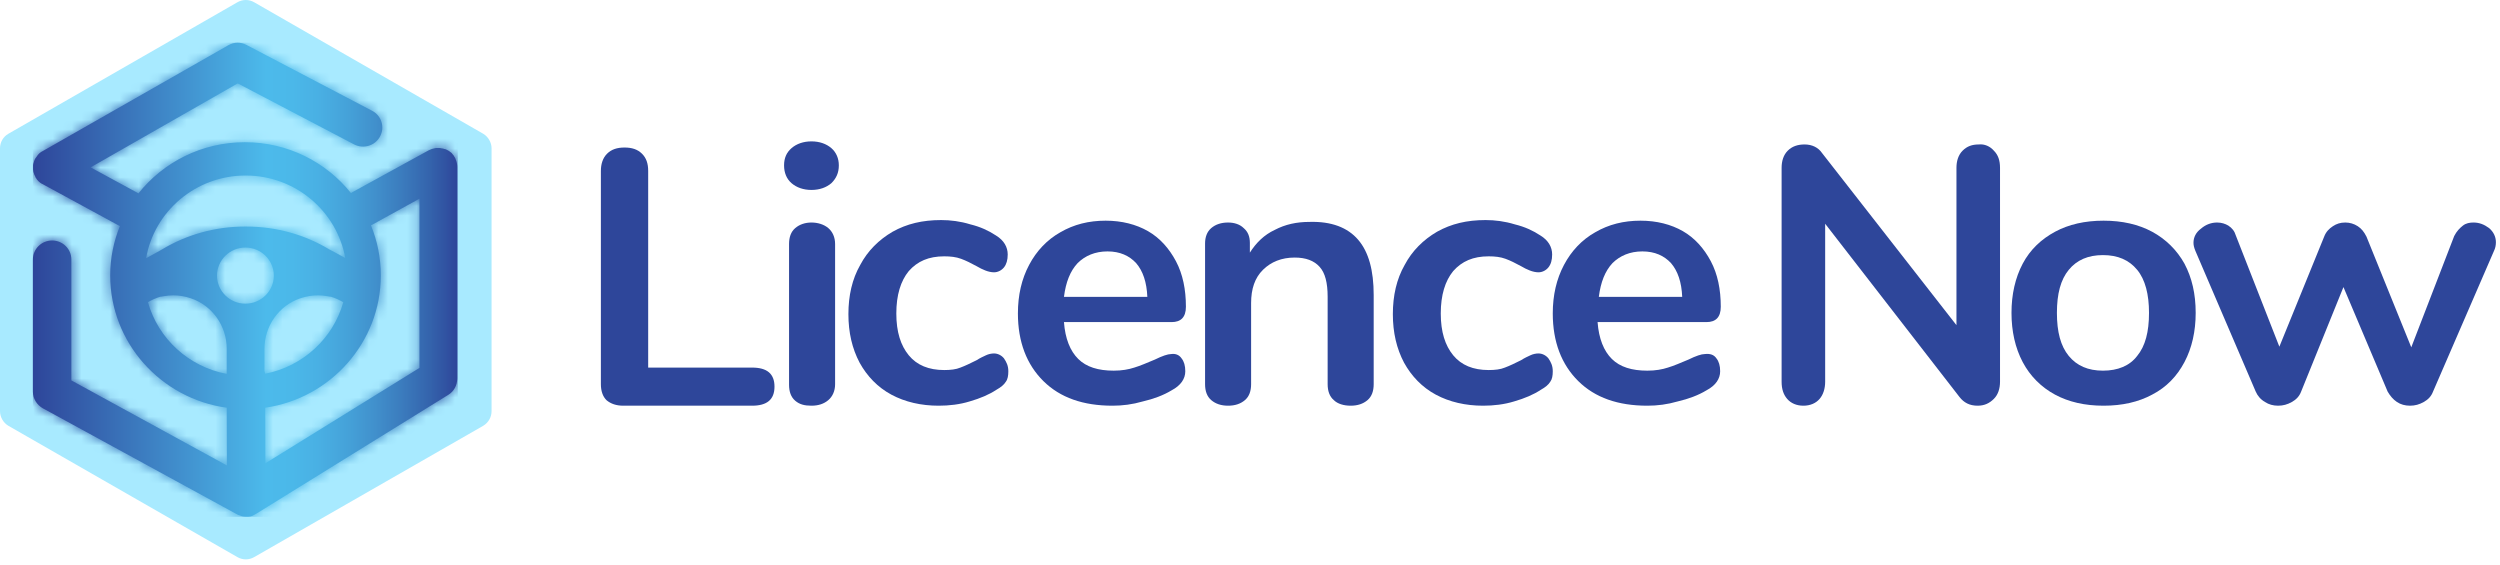 <svg width="261" height="59" viewBox="0 0 261 59" fill="none" xmlns="http://www.w3.org/2000/svg">
<path d="M63.317 41.778C62.927 41.392 62.732 40.815 62.732 40.109V17.841C62.732 17.135 62.927 16.493 63.382 16.044C63.837 15.595 64.421 15.402 65.201 15.402C65.981 15.402 66.565 15.595 67.02 16.044C67.475 16.493 67.67 17.07 67.67 17.841V38.376H78.518C80.077 38.376 80.857 39.018 80.857 40.366C80.857 41.713 80.077 42.355 78.518 42.355H65.071C64.356 42.355 63.772 42.163 63.317 41.778Z" fill="#2E469A"/>
<path d="M82.637 19.124C82.117 18.675 81.857 18.033 81.857 17.263C81.857 16.493 82.117 15.915 82.637 15.466C83.157 15.017 83.871 14.76 84.716 14.76C85.56 14.76 86.275 15.017 86.795 15.466C87.314 15.915 87.574 16.557 87.574 17.263C87.574 18.033 87.314 18.611 86.795 19.124C86.275 19.573 85.56 19.83 84.716 19.83C83.871 19.83 83.157 19.573 82.637 19.124ZM83.027 41.842C82.572 41.457 82.377 40.879 82.377 40.173V25.477C82.377 24.771 82.572 24.194 83.027 23.809C83.481 23.424 84.066 23.231 84.716 23.231C85.365 23.231 86.015 23.424 86.47 23.809C86.924 24.194 87.184 24.771 87.184 25.477V40.109C87.184 40.815 86.924 41.392 86.47 41.778C86.015 42.163 85.43 42.355 84.716 42.355C84.001 42.355 83.481 42.227 83.027 41.842Z" fill="#2E469A"/>
<path d="M93.057 41.2C91.627 40.43 90.523 39.275 89.743 37.863C88.964 36.387 88.574 34.718 88.574 32.793C88.574 30.868 88.964 29.135 89.808 27.659C90.588 26.183 91.757 25.028 93.187 24.194C94.681 23.36 96.305 22.975 98.254 22.975C99.228 22.975 100.267 23.103 101.307 23.424C102.346 23.68 103.191 24.066 103.97 24.579C104.815 25.092 105.205 25.798 105.205 26.568C105.205 27.146 105.075 27.595 104.815 27.916C104.555 28.237 104.165 28.429 103.775 28.429C103.516 28.429 103.191 28.365 102.866 28.237C102.541 28.108 102.281 27.98 101.956 27.788C101.372 27.467 100.852 27.21 100.332 27.018C99.813 26.825 99.228 26.761 98.578 26.761C96.954 26.761 95.785 27.274 94.876 28.301C94.031 29.328 93.576 30.804 93.576 32.729C93.576 34.654 94.031 36.066 94.876 37.093C95.72 38.12 96.954 38.633 98.578 38.633C99.228 38.633 99.813 38.569 100.267 38.376C100.787 38.184 101.307 37.927 101.956 37.606C102.346 37.35 102.671 37.221 102.931 37.093C103.191 36.965 103.516 36.9 103.775 36.9C104.165 36.9 104.555 37.093 104.815 37.414C105.075 37.799 105.27 38.184 105.27 38.761C105.27 39.211 105.205 39.596 105.01 39.852C104.815 40.173 104.49 40.43 104.035 40.687C103.256 41.2 102.346 41.585 101.242 41.906C100.203 42.227 99.098 42.355 97.994 42.355C96.175 42.355 94.486 41.97 93.057 41.2Z" fill="#2E469A"/>
<path d="M123.355 37.414C123.615 37.735 123.744 38.184 123.744 38.761C123.744 39.532 123.29 40.237 122.315 40.751C121.471 41.264 120.431 41.649 119.327 41.906C118.223 42.227 117.183 42.355 116.144 42.355C113.091 42.355 110.687 41.521 108.933 39.788C107.179 38.056 106.27 35.681 106.27 32.729C106.27 30.804 106.659 29.135 107.439 27.659C108.218 26.183 109.323 25.028 110.687 24.258C112.116 23.424 113.675 23.039 115.429 23.039C117.118 23.039 118.612 23.424 119.847 24.13C121.081 24.836 122.055 25.927 122.77 27.274C123.485 28.622 123.809 30.226 123.809 32.023C123.809 33.114 123.29 33.627 122.315 33.627H111.077C111.207 35.36 111.726 36.644 112.571 37.478C113.415 38.312 114.65 38.697 116.274 38.697C117.118 38.697 117.833 38.569 118.418 38.376C119.067 38.184 119.782 37.863 120.561 37.542C121.341 37.157 121.925 36.965 122.25 36.965C122.705 36.9 123.095 37.029 123.355 37.414ZM112.506 27.467C111.726 28.301 111.272 29.456 111.077 30.996H119.782C119.717 29.456 119.327 28.301 118.612 27.467C117.898 26.697 116.923 26.247 115.624 26.247C114.325 26.247 113.285 26.697 112.506 27.467Z" fill="#2E469A"/>
<path d="M141.789 25.028C142.894 26.311 143.413 28.237 143.413 30.804V40.109C143.413 40.815 143.219 41.392 142.764 41.777C142.309 42.163 141.724 42.355 141.01 42.355C140.295 42.355 139.646 42.163 139.256 41.777C138.801 41.392 138.606 40.815 138.606 40.109V30.996C138.606 29.52 138.346 28.493 137.762 27.852C137.177 27.21 136.333 26.889 135.163 26.889C133.799 26.889 132.695 27.338 131.85 28.172C131.006 29.007 130.616 30.162 130.616 31.638V40.109C130.616 40.815 130.421 41.392 129.966 41.777C129.511 42.163 128.927 42.355 128.212 42.355C127.498 42.355 126.913 42.163 126.458 41.777C126.003 41.392 125.809 40.815 125.809 40.109V25.413C125.809 24.771 126.003 24.194 126.458 23.809C126.913 23.424 127.498 23.231 128.212 23.231C128.862 23.231 129.446 23.424 129.836 23.809C130.291 24.194 130.486 24.707 130.486 25.349V26.376C131.136 25.349 131.98 24.515 133.084 24.001C134.189 23.424 135.358 23.167 136.722 23.167C138.996 23.103 140.685 23.744 141.789 25.028Z" fill="#2E469A"/>
<path d="M149.896 41.2C148.467 40.43 147.363 39.275 146.583 37.863C145.804 36.387 145.414 34.718 145.414 32.793C145.414 30.868 145.804 29.135 146.648 27.659C147.428 26.183 148.597 25.028 150.026 24.194C151.521 23.36 153.145 22.975 155.093 22.975C156.068 22.975 157.107 23.103 158.147 23.424C159.186 23.68 160.031 24.066 160.81 24.579C161.655 25.092 162.044 25.798 162.044 26.568C162.044 27.146 161.915 27.595 161.655 27.916C161.395 28.237 161.005 28.429 160.615 28.429C160.355 28.429 160.031 28.365 159.706 28.237C159.381 28.108 159.121 27.98 158.796 27.788C158.212 27.467 157.692 27.21 157.172 27.018C156.653 26.825 156.068 26.761 155.418 26.761C153.794 26.761 152.625 27.274 151.715 28.301C150.871 29.328 150.416 30.804 150.416 32.729C150.416 34.654 150.871 36.066 151.715 37.093C152.56 38.12 153.794 38.633 155.418 38.633C156.068 38.633 156.653 38.569 157.107 38.376C157.627 38.184 158.147 37.927 158.796 37.606C159.186 37.35 159.511 37.221 159.771 37.093C160.031 36.965 160.355 36.9 160.615 36.9C161.005 36.9 161.395 37.093 161.655 37.414C161.915 37.799 162.109 38.184 162.109 38.761C162.109 39.211 162.044 39.596 161.85 39.852C161.655 40.173 161.33 40.43 160.875 40.687C160.096 41.2 159.186 41.585 158.082 41.906C157.042 42.227 155.938 42.355 154.834 42.355C153.015 42.355 151.326 41.97 149.896 41.2Z" fill="#2E469A"/>
<path d="M179.195 37.414C179.454 37.735 179.584 38.184 179.584 38.761C179.584 39.532 179.13 40.237 178.155 40.751C177.311 41.264 176.271 41.649 175.167 41.906C174.062 42.227 173.023 42.355 171.984 42.355C168.93 42.355 166.527 41.521 164.773 39.788C163.019 38.056 162.109 35.681 162.109 32.729C162.109 30.804 162.499 29.135 163.279 27.659C164.058 26.183 165.163 25.028 166.527 24.258C167.956 23.424 169.515 23.039 171.269 23.039C172.958 23.039 174.452 23.424 175.687 24.13C176.921 24.836 177.895 25.927 178.61 27.274C179.324 28.622 179.649 30.226 179.649 32.023C179.649 33.114 179.13 33.627 178.155 33.627H166.787C166.917 35.36 167.436 36.644 168.281 37.478C169.125 38.312 170.36 38.697 171.984 38.697C172.828 38.697 173.543 38.569 174.127 38.376C174.777 38.184 175.492 37.863 176.271 37.542C177.051 37.157 177.635 36.965 177.96 36.965C178.545 36.9 178.935 37.029 179.195 37.414ZM168.346 27.467C167.566 28.301 167.111 29.456 166.917 30.996H175.622C175.557 29.456 175.167 28.301 174.452 27.467C173.738 26.697 172.763 26.247 171.464 26.247C170.165 26.247 169.125 26.697 168.346 27.467Z" fill="#2E469A"/>
<path d="M208.152 15.723C208.607 16.172 208.802 16.75 208.802 17.52V39.852C208.802 40.558 208.607 41.2 208.152 41.649C207.697 42.098 207.178 42.355 206.463 42.355C205.619 42.355 205.034 42.034 204.579 41.456L190.547 23.36V39.852C190.547 40.558 190.352 41.2 189.963 41.649C189.573 42.098 188.988 42.355 188.274 42.355C187.559 42.355 186.974 42.098 186.585 41.649C186.195 41.2 186 40.622 186 39.852V17.52C186 16.814 186.195 16.172 186.65 15.723C187.104 15.274 187.689 15.081 188.404 15.081C189.183 15.081 189.833 15.402 190.223 15.979L204.254 33.948V17.52C204.254 16.814 204.449 16.172 204.904 15.723C205.359 15.274 205.879 15.081 206.593 15.081C207.178 15.017 207.762 15.274 208.152 15.723Z" fill="#2E469A"/>
<path d="M214.547 41.2C213.118 40.43 211.949 39.275 211.169 37.799C210.39 36.323 210 34.59 210 32.665C210 30.739 210.39 29.007 211.169 27.531C211.949 26.055 213.118 24.964 214.547 24.194C215.977 23.424 217.666 23.039 219.614 23.039C221.563 23.039 223.252 23.424 224.682 24.194C226.111 24.964 227.28 26.119 228.06 27.531C228.839 29.007 229.229 30.675 229.229 32.665C229.229 34.59 228.839 36.323 228.06 37.799C227.28 39.275 226.176 40.43 224.682 41.2C223.252 41.97 221.563 42.355 219.614 42.355C217.666 42.355 215.977 41.97 214.547 41.2ZM223.122 37.157C223.967 36.13 224.357 34.654 224.357 32.665C224.357 30.739 223.967 29.199 223.122 28.172C222.278 27.146 221.109 26.632 219.549 26.632C217.99 26.632 216.821 27.146 215.977 28.172C215.132 29.199 214.742 30.675 214.742 32.665C214.742 34.654 215.132 36.13 215.977 37.157C216.821 38.184 217.99 38.697 219.549 38.697C221.109 38.697 222.343 38.184 223.122 37.157Z" fill="#2E469A"/>
<path d="M257.129 23.552C257.454 23.295 257.843 23.231 258.233 23.231C258.818 23.231 259.337 23.424 259.857 23.809C260.312 24.194 260.572 24.707 260.572 25.285C260.572 25.606 260.507 25.927 260.377 26.183L254.011 40.879C253.816 41.392 253.491 41.713 253.036 41.97C252.581 42.227 252.127 42.355 251.607 42.355C251.087 42.355 250.633 42.227 250.243 41.97C249.853 41.713 249.528 41.328 249.268 40.879L244.656 29.97L240.239 40.879C240.044 41.392 239.719 41.713 239.264 41.97C238.809 42.227 238.355 42.355 237.835 42.355C237.315 42.355 236.86 42.227 236.471 41.97C236.016 41.713 235.691 41.328 235.496 40.879L229.195 26.183C229.065 25.862 229 25.606 229 25.349C229 24.771 229.26 24.258 229.78 23.873C230.299 23.424 230.884 23.231 231.469 23.231C231.923 23.231 232.313 23.36 232.638 23.552C233.028 23.809 233.288 24.13 233.417 24.579L237.965 36.194L242.642 24.707C242.837 24.194 243.162 23.873 243.552 23.616C243.941 23.36 244.331 23.231 244.851 23.231C245.306 23.231 245.76 23.36 246.15 23.616C246.54 23.873 246.8 24.194 247.06 24.707L251.737 36.258L256.219 24.643C256.479 24.13 256.804 23.809 257.129 23.552Z" fill="#2E469A"/>
<path d="M51.32 42.922V15.495C51.32 14.871 50.978 14.285 50.446 13.964L26.544 0.241C25.993 -0.08 25.327 -0.08 24.776 0.241L0.875 13.964C0.323 14.285 0 14.852 0 15.495V42.922C0 43.546 0.342 44.132 0.875 44.453L24.776 58.157C25.327 58.479 25.993 58.479 26.544 58.157L50.446 44.453C50.978 44.132 51.32 43.565 51.32 42.922Z" fill="#A8EAFF"/>
<path d="M17.091 30.927C17.416 30.87 17.741 30.832 18.085 30.832C18.716 30.832 19.328 30.946 19.902 31.135C22.178 31.891 23.67 34.045 23.67 36.407V39.033C19.711 38.296 16.517 35.367 15.446 31.55C15.752 31.361 16.211 31.135 16.765 30.965V30.984C16.88 30.965 16.976 30.946 17.091 30.927ZM27.611 38.712V36.407C27.611 34.045 29.103 31.891 31.379 31.135C31.953 30.946 32.565 30.832 33.196 30.832C33.54 30.832 33.865 30.87 34.191 30.927C34.305 30.946 34.401 30.965 34.516 30.984V30.965C35.07 31.135 35.51 31.361 35.836 31.55C34.783 35.33 31.608 38.258 27.687 39.014C27.649 38.92 27.63 38.806 27.611 38.712ZM22.657 28.773C22.657 27.148 23.996 25.844 25.622 25.844C27.266 25.844 28.586 27.167 28.586 28.773C28.586 30.398 27.247 31.702 25.622 31.702C23.996 31.702 22.657 30.398 22.657 28.773ZM27.687 42.566C31.092 42.075 34.114 40.374 36.275 37.918C38.437 35.462 39.757 32.269 39.757 28.754C39.757 26.902 39.393 25.145 38.724 23.52C38.762 23.501 38.781 23.501 38.819 23.482L43.792 20.742V38.409L27.706 48.367L27.687 42.566ZM25.641 18.324C30.843 18.324 35.166 22.046 36.046 26.94C35.434 26.6 34.535 26.109 34.401 26.052C31.876 24.521 28.892 23.652 25.717 23.652H25.583C22.408 23.652 19.424 24.521 16.899 26.052C16.785 26.128 15.866 26.619 15.254 26.959C16.096 22.065 20.438 18.324 25.641 18.324ZM24.837 4.455C24.493 4.455 24.149 4.549 23.843 4.719L4.428 15.792C4.409 15.792 4.409 15.811 4.39 15.811C4.352 15.83 4.333 15.848 4.294 15.867C4.275 15.886 4.237 15.905 4.218 15.924C4.199 15.943 4.16 15.962 4.141 15.981C4.122 16 4.084 16.018 4.065 16.056C4.046 16.075 4.027 16.094 4.007 16.113C3.988 16.151 3.95 16.17 3.931 16.207C3.912 16.226 3.893 16.245 3.893 16.264C3.854 16.302 3.835 16.34 3.816 16.378C3.797 16.396 3.797 16.415 3.778 16.415C3.759 16.453 3.721 16.491 3.701 16.529C3.701 16.529 3.701 16.548 3.682 16.548C3.682 16.548 3.682 16.567 3.663 16.567C3.644 16.604 3.625 16.642 3.606 16.699C3.606 16.718 3.587 16.736 3.587 16.755C3.567 16.793 3.548 16.831 3.548 16.869C3.548 16.888 3.529 16.925 3.529 16.944C3.51 16.982 3.51 17.02 3.491 17.058C3.491 17.077 3.472 17.114 3.472 17.133C3.472 17.171 3.453 17.209 3.453 17.247C3.453 17.266 3.453 17.303 3.453 17.322C3.453 17.36 3.453 17.398 3.453 17.436C3.453 17.454 3.453 17.473 3.453 17.511C3.453 17.549 3.453 17.606 3.453 17.643V17.7C3.453 17.738 3.472 17.795 3.472 17.832C3.472 17.851 3.472 17.87 3.472 17.87C3.472 17.908 3.491 17.965 3.51 18.003C3.51 18.021 3.51 18.04 3.529 18.059C3.548 18.097 3.548 18.135 3.567 18.192C3.567 18.21 3.587 18.229 3.587 18.248C3.606 18.286 3.625 18.324 3.644 18.361C3.663 18.38 3.663 18.418 3.682 18.437C3.682 18.456 3.701 18.475 3.701 18.494C3.701 18.513 3.721 18.513 3.721 18.532C3.759 18.588 3.797 18.645 3.835 18.702C3.835 18.721 3.854 18.721 3.854 18.739C3.893 18.796 3.95 18.853 4.007 18.91C4.027 18.928 4.046 18.947 4.065 18.966C4.103 19.004 4.141 19.042 4.18 19.061C4.199 19.079 4.237 19.098 4.256 19.117C4.294 19.136 4.333 19.174 4.39 19.193C4.409 19.212 4.447 19.231 4.466 19.231L12.424 23.558C12.462 23.577 12.481 23.577 12.519 23.596C11.869 25.202 11.505 26.94 11.505 28.754C11.505 35.783 16.804 41.622 23.67 42.566L23.69 48.594L7.45 39.713V27.091C7.45 25.995 6.551 25.107 5.442 25.107C4.333 25.107 3.434 25.995 3.434 27.091V40.885C3.434 41.603 3.835 42.264 4.466 42.623L24.742 53.696C24.818 53.733 24.875 53.771 24.952 53.79H24.971C24.99 53.79 24.99 53.79 25.009 53.809C25.067 53.828 25.124 53.847 25.181 53.866C25.201 53.866 25.22 53.885 25.239 53.885C25.296 53.904 25.354 53.904 25.411 53.922C25.43 53.922 25.449 53.922 25.468 53.922C25.545 53.922 25.621 53.941 25.698 53.941C25.755 53.941 25.813 53.941 25.87 53.941C25.889 53.941 25.908 53.941 25.908 53.941C25.966 53.941 26.023 53.922 26.081 53.922H26.1C26.138 53.922 26.157 53.904 26.195 53.904C26.214 53.904 26.233 53.885 26.253 53.885C26.272 53.885 26.291 53.866 26.31 53.866C26.348 53.847 26.387 53.847 26.406 53.828C26.406 53.828 26.425 53.828 26.425 53.809C26.444 53.809 26.444 53.809 26.463 53.79C26.501 53.771 26.559 53.752 26.597 53.715C26.616 53.715 26.635 53.696 26.635 53.696C26.654 53.696 26.654 53.677 26.674 53.677C26.693 53.677 26.693 53.658 26.712 53.658L46.795 41.225C47.389 40.866 47.733 40.223 47.733 39.543V17.398C47.733 17.171 47.694 16.925 47.599 16.699C47.58 16.68 47.58 16.642 47.561 16.604C47.561 16.585 47.541 16.567 47.541 16.548C47.522 16.51 47.503 16.472 47.484 16.434C47.465 16.415 47.465 16.396 47.446 16.378C47.427 16.34 47.408 16.321 47.389 16.283C47.369 16.245 47.35 16.226 47.331 16.189C47.312 16.17 47.293 16.151 47.274 16.132C47.255 16.094 47.216 16.075 47.197 16.037C47.178 16.018 47.159 16 47.159 15.981C47.121 15.943 47.102 15.924 47.063 15.905C47.044 15.886 47.025 15.867 47.006 15.867C46.968 15.848 46.949 15.83 46.91 15.792C46.891 15.773 46.872 15.754 46.853 15.754C46.815 15.735 46.795 15.716 46.757 15.697C46.738 15.678 46.7 15.659 46.681 15.659C46.662 15.641 46.623 15.641 46.604 15.622C46.566 15.603 46.547 15.584 46.509 15.584C46.489 15.565 46.47 15.565 46.432 15.565C46.394 15.546 46.356 15.546 46.317 15.527C46.298 15.527 46.26 15.508 46.241 15.508C46.203 15.508 46.164 15.489 46.126 15.489C46.088 15.489 46.069 15.489 46.03 15.47C45.992 15.47 45.973 15.452 45.935 15.452C45.897 15.452 45.839 15.452 45.801 15.452C45.782 15.452 45.763 15.452 45.743 15.452C45.686 15.452 45.648 15.452 45.59 15.452C45.571 15.452 45.552 15.452 45.533 15.452C45.495 15.452 45.457 15.47 45.418 15.47C45.189 15.508 44.959 15.584 44.749 15.697L36.792 20.062C36.734 20.1 36.696 20.119 36.639 20.157C34.057 16.925 30.059 14.847 25.564 14.847C21.05 14.847 17.033 16.944 14.451 20.194C14.394 20.157 14.355 20.138 14.298 20.1L9.459 17.473L24.818 8.706L36.964 15.074C37.94 15.584 39.164 15.225 39.68 14.242C40.197 13.279 39.833 12.069 38.839 11.559L25.717 4.681C25.43 4.53 25.105 4.455 24.799 4.455H24.837Z" fill="url(#paint0_linear_146_103)"/>
<mask id="mask0_146_103" style="mask-type:luminance" maskUnits="userSpaceOnUse" x="3" y="4" width="45" height="50">
<path d="M17.091 30.927C17.416 30.87 17.741 30.832 18.085 30.832C18.716 30.832 19.328 30.946 19.902 31.135C22.178 31.891 23.67 34.045 23.67 36.407V39.033C19.711 38.296 16.517 35.367 15.446 31.55C15.752 31.361 16.211 31.135 16.765 30.965V30.984C16.88 30.965 16.976 30.946 17.091 30.927ZM27.611 38.712V36.407C27.611 34.045 29.103 31.891 31.379 31.135C31.953 30.946 32.565 30.832 33.196 30.832C33.54 30.832 33.865 30.87 34.191 30.927C34.305 30.946 34.401 30.965 34.516 30.984V30.965C35.07 31.135 35.51 31.361 35.836 31.55C34.783 35.33 31.608 38.258 27.687 39.014C27.649 38.92 27.63 38.806 27.611 38.712ZM22.657 28.773C22.657 27.148 23.996 25.844 25.622 25.844C27.266 25.844 28.586 27.167 28.586 28.773C28.586 30.398 27.247 31.702 25.622 31.702C23.996 31.702 22.657 30.398 22.657 28.773ZM27.687 42.566C31.092 42.075 34.114 40.374 36.275 37.918C38.437 35.462 39.757 32.269 39.757 28.754C39.757 26.902 39.393 25.145 38.724 23.52C38.762 23.501 38.781 23.501 38.819 23.482L43.792 20.742V38.409L27.706 48.367L27.687 42.566ZM25.641 18.324C30.843 18.324 35.166 22.046 36.046 26.94C35.434 26.6 34.535 26.109 34.401 26.052C31.876 24.521 28.892 23.652 25.717 23.652H25.583C22.408 23.652 19.424 24.521 16.899 26.052C16.785 26.128 15.866 26.619 15.254 26.959C16.096 22.065 20.438 18.324 25.641 18.324ZM24.837 4.455C24.493 4.455 24.149 4.549 23.843 4.719L4.428 15.792C4.409 15.792 4.409 15.811 4.39 15.811C4.352 15.83 4.333 15.848 4.294 15.867C4.275 15.886 4.237 15.905 4.218 15.924C4.199 15.943 4.16 15.962 4.141 15.981C4.122 16 4.084 16.018 4.065 16.056C4.046 16.075 4.027 16.094 4.007 16.113C3.988 16.151 3.95 16.17 3.931 16.207C3.912 16.226 3.893 16.245 3.893 16.264C3.854 16.302 3.835 16.34 3.816 16.378C3.797 16.396 3.797 16.415 3.778 16.415C3.759 16.453 3.721 16.491 3.701 16.529C3.701 16.529 3.701 16.548 3.682 16.548C3.682 16.548 3.682 16.567 3.663 16.567C3.644 16.604 3.625 16.642 3.606 16.699C3.606 16.718 3.587 16.736 3.587 16.755C3.567 16.793 3.548 16.831 3.548 16.869C3.548 16.888 3.529 16.925 3.529 16.944C3.51 16.982 3.51 17.02 3.491 17.058C3.491 17.077 3.472 17.114 3.472 17.133C3.472 17.171 3.453 17.209 3.453 17.247C3.453 17.266 3.453 17.303 3.453 17.322C3.453 17.36 3.453 17.398 3.453 17.436C3.453 17.454 3.453 17.473 3.453 17.511C3.453 17.549 3.453 17.606 3.453 17.643V17.7C3.453 17.738 3.472 17.795 3.472 17.832C3.472 17.851 3.472 17.87 3.472 17.87C3.472 17.908 3.491 17.965 3.51 18.003C3.51 18.021 3.51 18.04 3.529 18.059C3.548 18.097 3.548 18.135 3.567 18.192C3.567 18.21 3.587 18.229 3.587 18.248C3.606 18.286 3.625 18.324 3.644 18.361C3.663 18.38 3.663 18.418 3.682 18.437C3.682 18.456 3.701 18.475 3.701 18.494C3.701 18.513 3.721 18.513 3.721 18.532C3.759 18.588 3.797 18.645 3.835 18.702C3.835 18.721 3.854 18.721 3.854 18.739C3.893 18.796 3.95 18.853 4.007 18.91C4.027 18.928 4.046 18.947 4.065 18.966C4.103 19.004 4.141 19.042 4.18 19.061C4.199 19.079 4.237 19.098 4.256 19.117C4.294 19.136 4.333 19.174 4.39 19.193C4.409 19.212 4.447 19.231 4.466 19.231L12.424 23.558C12.462 23.577 12.481 23.577 12.519 23.596C11.869 25.202 11.505 26.94 11.505 28.754C11.505 35.783 16.804 41.622 23.67 42.566L23.69 48.594L7.45 39.713V27.091C7.45 25.995 6.551 25.107 5.442 25.107C4.333 25.107 3.434 25.995 3.434 27.091V40.885C3.434 41.603 3.835 42.264 4.466 42.623L24.742 53.696C24.818 53.733 24.875 53.771 24.952 53.79H24.971C24.99 53.79 24.99 53.79 25.009 53.809C25.067 53.828 25.124 53.847 25.181 53.866C25.201 53.866 25.22 53.885 25.239 53.885C25.296 53.904 25.354 53.904 25.411 53.922C25.43 53.922 25.449 53.922 25.468 53.922C25.545 53.922 25.621 53.941 25.698 53.941C25.755 53.941 25.813 53.941 25.87 53.941C25.889 53.941 25.908 53.941 25.908 53.941C25.966 53.941 26.023 53.922 26.081 53.922H26.1C26.138 53.922 26.157 53.904 26.195 53.904C26.214 53.904 26.233 53.885 26.253 53.885C26.272 53.885 26.291 53.866 26.31 53.866C26.348 53.847 26.387 53.847 26.406 53.828C26.406 53.828 26.425 53.828 26.425 53.809C26.444 53.809 26.444 53.809 26.463 53.79C26.501 53.771 26.559 53.752 26.597 53.715C26.616 53.715 26.635 53.696 26.635 53.696C26.654 53.696 26.654 53.677 26.674 53.677C26.693 53.677 26.693 53.658 26.712 53.658L46.795 41.225C47.389 40.866 47.733 40.223 47.733 39.543V17.398C47.733 17.171 47.694 16.925 47.599 16.699C47.58 16.68 47.58 16.642 47.561 16.604C47.561 16.585 47.541 16.567 47.541 16.548C47.522 16.51 47.503 16.472 47.484 16.434C47.465 16.415 47.465 16.396 47.446 16.378C47.427 16.34 47.408 16.321 47.389 16.283C47.369 16.245 47.35 16.226 47.331 16.189C47.312 16.17 47.293 16.151 47.274 16.132C47.255 16.094 47.216 16.075 47.197 16.037C47.178 16.018 47.159 16 47.159 15.981C47.121 15.943 47.102 15.924 47.063 15.905C47.044 15.886 47.025 15.867 47.006 15.867C46.968 15.848 46.949 15.83 46.91 15.792C46.891 15.773 46.872 15.754 46.853 15.754C46.815 15.735 46.795 15.716 46.757 15.697C46.738 15.678 46.7 15.659 46.681 15.659C46.662 15.641 46.623 15.641 46.604 15.622C46.566 15.603 46.547 15.584 46.509 15.584C46.489 15.565 46.47 15.565 46.432 15.565C46.394 15.546 46.356 15.546 46.317 15.527C46.298 15.527 46.26 15.508 46.241 15.508C46.203 15.508 46.164 15.489 46.126 15.489C46.088 15.489 46.069 15.489 46.03 15.47C45.992 15.47 45.973 15.452 45.935 15.452C45.897 15.452 45.839 15.452 45.801 15.452C45.782 15.452 45.763 15.452 45.743 15.452C45.686 15.452 45.648 15.452 45.59 15.452C45.571 15.452 45.552 15.452 45.533 15.452C45.495 15.452 45.457 15.47 45.418 15.47C45.189 15.508 44.959 15.584 44.749 15.697L36.792 20.062C36.734 20.1 36.696 20.119 36.639 20.157C34.057 16.925 30.059 14.847 25.564 14.847C21.05 14.847 17.033 16.944 14.451 20.194C14.394 20.157 14.355 20.138 14.298 20.1L9.459 17.473L24.818 8.706L36.964 15.074C37.94 15.584 39.164 15.225 39.68 14.242C40.197 13.279 39.833 12.069 38.839 11.559L25.717 4.681C25.43 4.53 25.105 4.455 24.799 4.455H24.837Z" fill="white"/>
</mask>
<g mask="url(#mask0_146_103)">
<path d="M47.79 4.455H3.434V53.96H47.79V4.455Z" fill="url(#paint1_linear_146_103)"/>
</g>
<defs>
<linearGradient id="paint0_linear_146_103" x1="3.431" y1="29.203" x2="47.788" y2="29.203" gradientUnits="userSpaceOnUse">
<stop stop-color="#2E469A"/>
<stop offset="0.002" stop-color="#2E469A"/>
<stop offset="0.549" stop-color="#4CBAEB"/>
<stop offset="0.612" stop-color="#4BB8E9"/>
<stop offset="0.676" stop-color="#49AFE3"/>
<stop offset="0.74" stop-color="#45A2D9"/>
<stop offset="0.805" stop-color="#4190CC"/>
<stop offset="0.87" stop-color="#3B7BBD"/>
<stop offset="0.935" stop-color="#3463AC"/>
<stop offset="0.999" stop-color="#2E469A"/>
<stop offset="1" stop-color="#2E469A"/>
</linearGradient>
<linearGradient id="paint1_linear_146_103" x1="3.431" y1="29.203" x2="47.788" y2="29.203" gradientUnits="userSpaceOnUse">
<stop stop-color="#2E469A"/>
<stop offset="0.002" stop-color="#2E469A"/>
<stop offset="0.549" stop-color="#4CBAEB"/>
<stop offset="0.612" stop-color="#4BB8E9"/>
<stop offset="0.676" stop-color="#49AFE3"/>
<stop offset="0.74" stop-color="#45A2D9"/>
<stop offset="0.805" stop-color="#4190CC"/>
<stop offset="0.87" stop-color="#3B7BBD"/>
<stop offset="0.935" stop-color="#3463AC"/>
<stop offset="0.999" stop-color="#2E469A"/>
<stop offset="1" stop-color="#2E469A"/>
</linearGradient>
</defs>
</svg>
